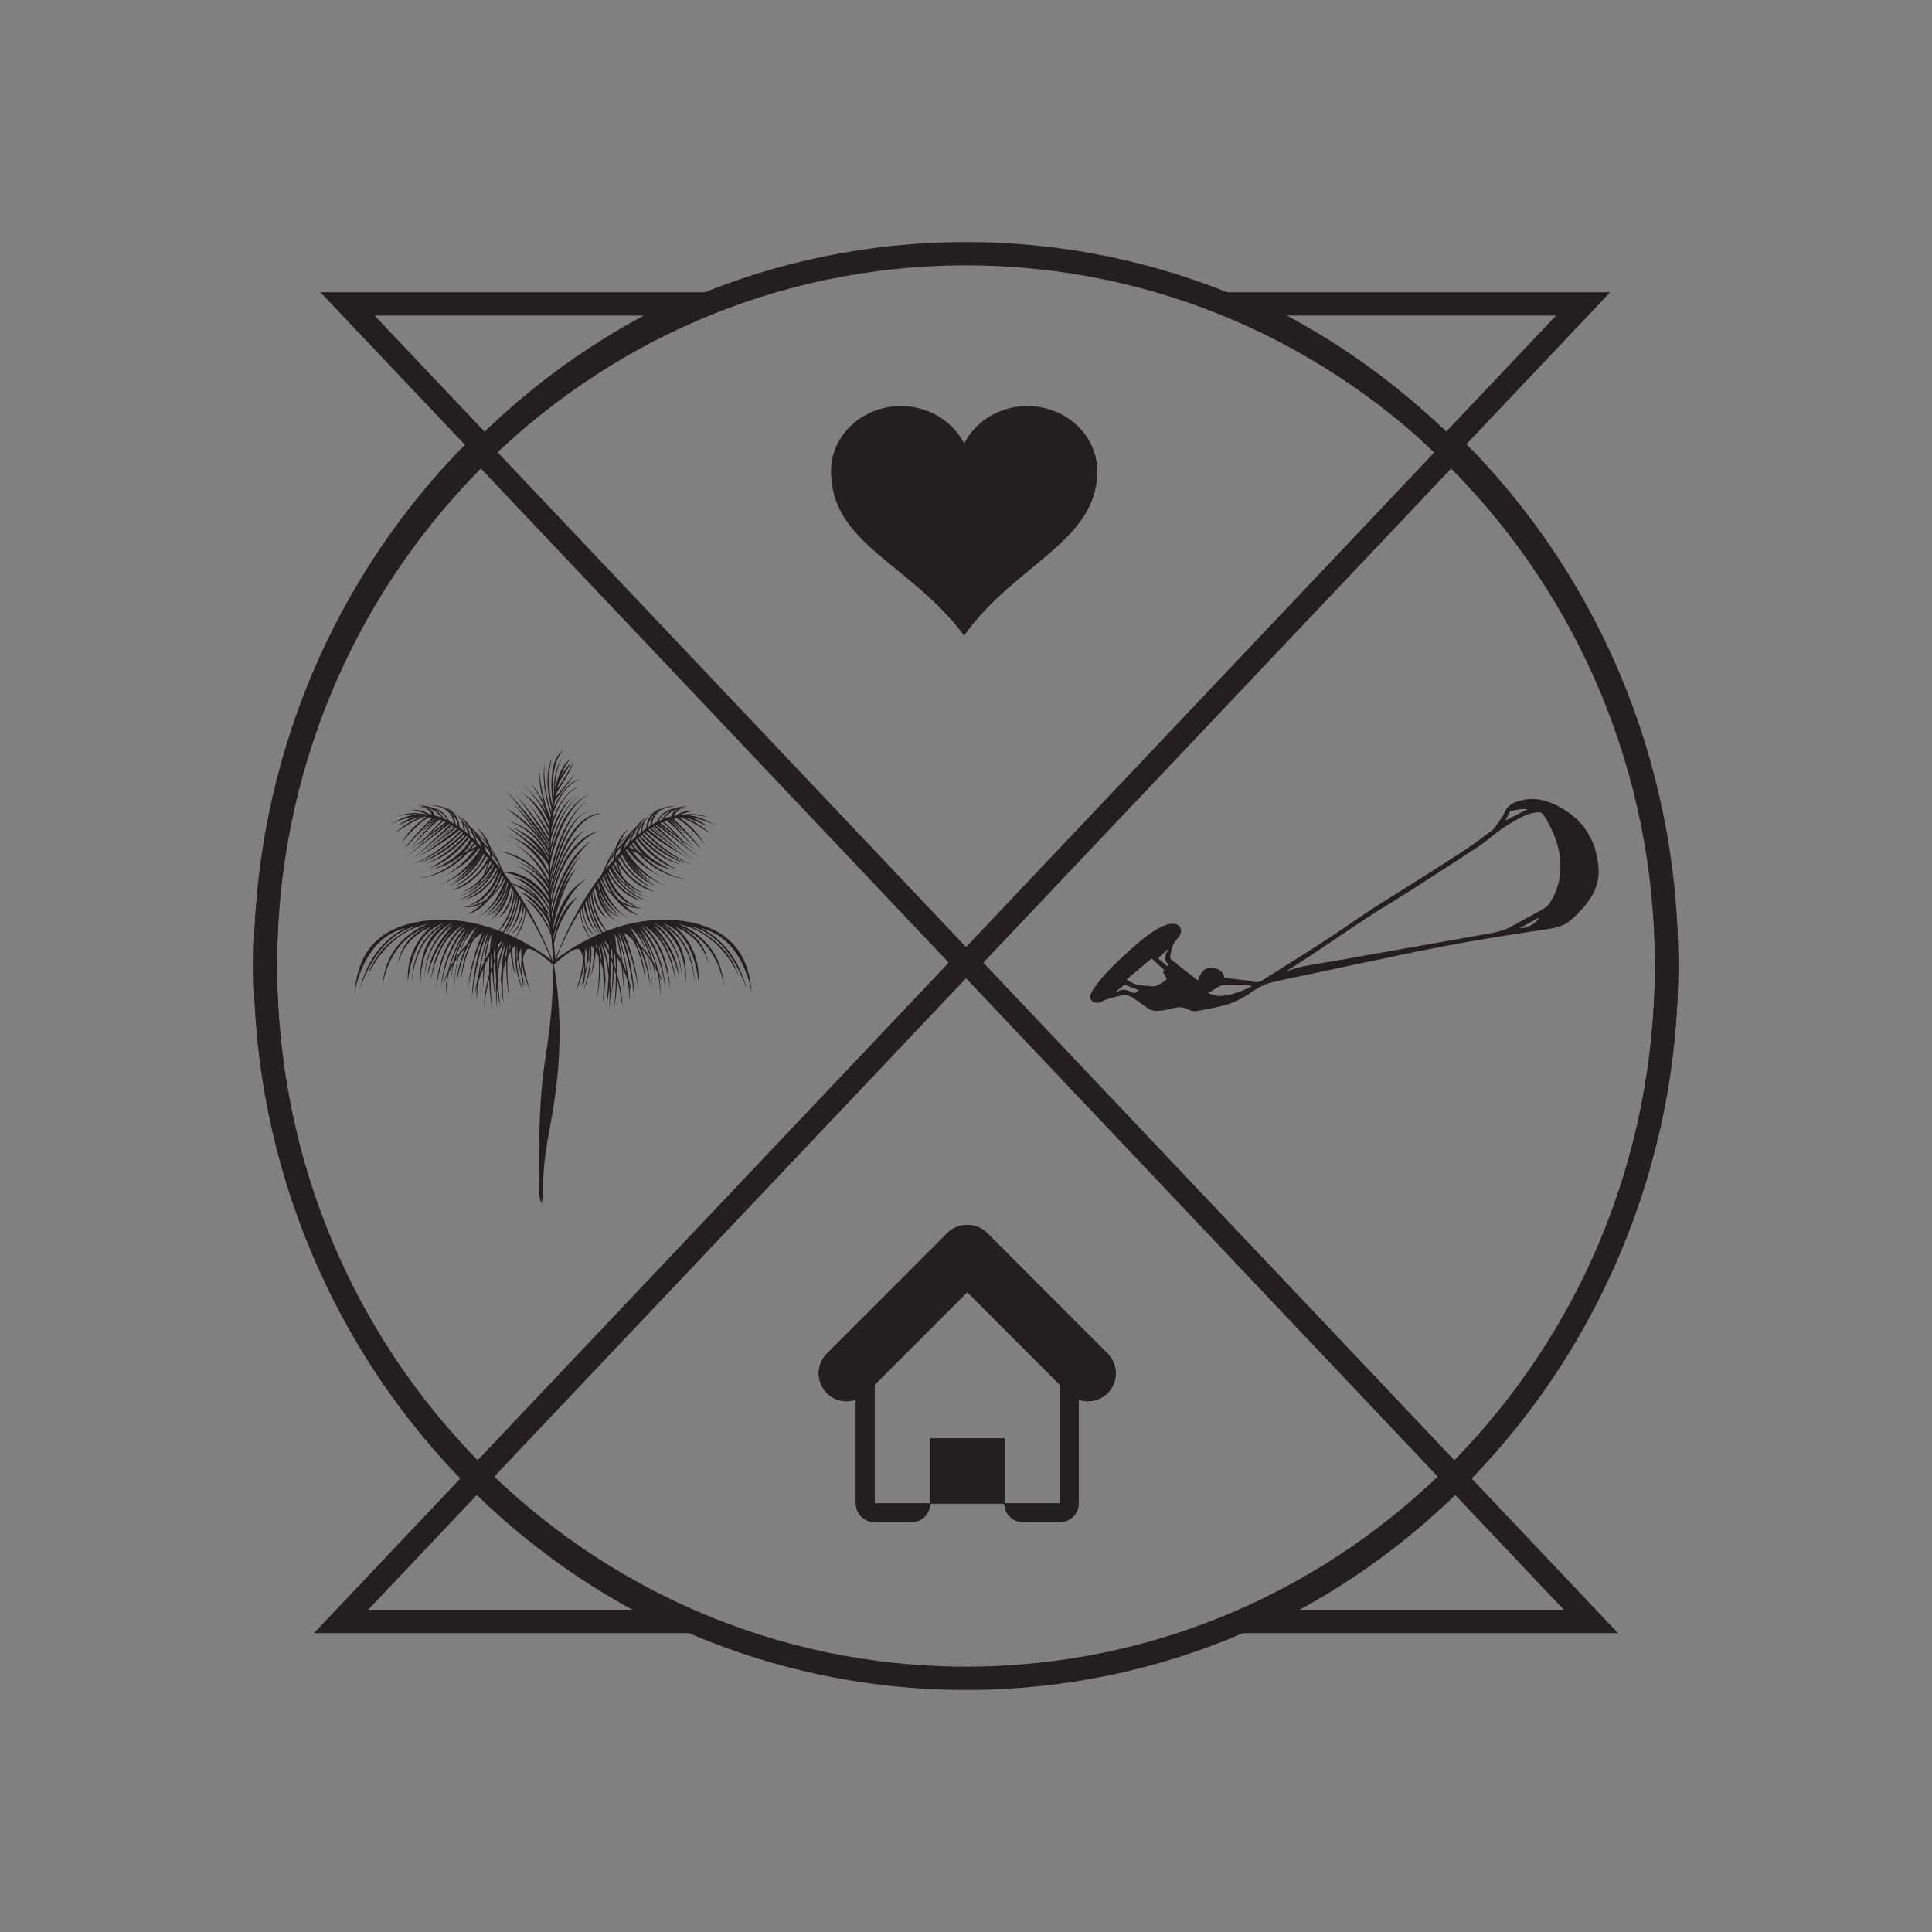 <?xml version="1.0" encoding="utf-8"?>
<!-- Generator: Adobe Illustrator 16.0.0, SVG Export Plug-In . SVG Version: 6.00 Build 0)  -->
<!DOCTYPE svg PUBLIC "-//W3C//DTD SVG 1.1//EN" "http://www.w3.org/Graphics/SVG/1.1/DTD/svg11.dtd">
<svg version="1.1" id="Layer_1" xmlns="http://www.w3.org/2000/svg" xmlns:xlink="http://www.w3.org/1999/xlink" x="0px" y="0px"
	 width="1000px" height="1000px" viewBox="0 0 1000 1000" enable-background="new 0 0 1000 1000" xml:space="preserve">
<rect x="0" y="0" width="1000" height="1000" fill="#808080" stroke="none"/>
<g>
	<g>
		<g>
			<path id="SVGID_1_" fill="#231F20" d="M481.442,744.516v33.682h38.427v-33.682 M490.467,638.15l-62.448,62.516
				c-5.625,5.613-5.625,14.754,0,20.389c2.704,2.717,6.345,4.223,10.19,4.223c1.677,0,3.264-0.32,4.791-0.855v53.775
				c0,5.281,4.326,9.596,9.631,9.596h19.203c5.295,0,9.607-4.314,9.607-9.596h-28.811v-61.363l48.014-48.07l48.048,48.07v61.363
				h-28.834c0,5.281,4.312,9.596,9.596,9.596h19.238c5.283,0,9.607-4.314,9.607-9.596v-53.775c1.506,0.535,3.127,0.855,4.791,0.855
				c3.846,0,7.484-1.506,10.191-4.223c5.613-5.635,5.613-14.775,0-20.389l-62.449-62.516c-2.717-2.717-6.48-4.109-10.2-4.109
				C496.937,634.053,493.194,635.434,490.467,638.15"/>
		</g>
		<g>
			<defs>
				<path id="SVGID_2_" d="M481.442,744.516v33.682h38.427v-33.682 M490.467,638.15l-62.448,62.516
					c-5.625,5.613-5.625,14.754,0,20.389c2.704,2.717,6.345,4.223,10.19,4.223c1.677,0,3.264-0.32,4.791-0.855v53.775
					c0,5.281,4.326,9.596,9.631,9.596h19.203c5.295,0,9.607-4.314,9.607-9.596h-28.811v-61.363l48.014-48.07l48.048,48.07v61.363
					h-28.834c0,5.281,4.312,9.596,9.596,9.596h19.238c5.283,0,9.607-4.314,9.607-9.596v-53.775c1.506,0.535,3.127,0.855,4.791,0.855
					c3.846,0,7.484-1.506,10.191-4.223c5.613-5.635,5.613-14.775,0-20.389l-62.449-62.516c-2.717-2.717-6.48-4.109-10.2-4.109
					C496.937,634.053,493.194,635.434,490.467,638.15"/>
			</defs>
			<clipPath id="SVGID_3_">
				<use xlink:href="#SVGID_2_"  overflow="visible"/>
			</clipPath>
			<path clip-path="url(#SVGID_3_)" fill="#231F20" d="M356.945,503.863c-79.276,0-143.63,59.768-143.63,133.441
				c0,149.873,162.697,189.158,273.57,337.318c104.824-147.248,273.591-192.215,273.591-337.318
				c0-73.674-64.354-133.441-143.631-133.441c-57.508,0-107.004,31.538-129.96,76.928
				C463.961,535.401,414.452,503.863,356.945,503.863"/>
		</g>
		<g>
			<defs>
				<path id="SVGID_4_" d="M481.442,744.516v33.682h38.427v-33.682 M490.467,638.15l-62.448,62.516
					c-5.625,5.613-5.625,14.754,0,20.389c2.704,2.717,6.345,4.223,10.19,4.223c1.677,0,3.264-0.32,4.791-0.855v53.775
					c0,5.281,4.326,9.596,9.631,9.596h19.203c5.295,0,9.607-4.314,9.607-9.596h-28.811v-61.363l48.014-48.07l48.048,48.07v61.363
					h-28.834c0,5.281,4.312,9.596,9.596,9.596h19.238c5.283,0,9.607-4.314,9.607-9.596v-53.775c1.506,0.535,3.127,0.855,4.791,0.855
					c3.846,0,7.484-1.506,10.191-4.223c5.613-5.635,5.613-14.775,0-20.389l-62.449-62.516c-2.717-2.717-6.48-4.109-10.2-4.109
					C496.937,634.053,493.194,635.434,490.467,638.15"/>
			</defs>
			<clipPath id="SVGID_5_">
				<use xlink:href="#SVGID_4_"  overflow="visible"/>
			</clipPath>
			<path clip-path="url(#SVGID_5_)" fill="#231F20" stroke="#FFFFFF" stroke-width="0.546" stroke-miterlimit="10" d="
				M356.945,503.863c-79.276,0-143.63,59.768-143.63,133.441c0,149.873,162.697,189.158,273.57,337.318
				c104.824-147.248,273.591-192.215,273.591-337.318c0-73.674-64.354-133.441-143.631-133.441
				c-57.508,0-107.004,31.538-129.96,76.928C463.961,535.401,414.452,503.863,356.945,503.863z"/>
		</g>
	</g>
	<path fill="#231F20" d="M286.168,498.135c0.068-0.25,0.309-0.159,0.32,0c2.967,16.945,5.487,43.565-0.594,78.297
		c-2.305,13.168-5.192,25.605-4.793,42.264c0.035,1.232-0.64,2.67-0.982,4.039c-0.387-1.654-1.082-3.275-1.094-4.939
		c-0.182-23.939-0.193-48.002,3.219-69.91C284.696,532.149,286.545,516.289,286.168,498.135"/>
	<path fill="#231F20" d="M286.635,498.855c0,0-9.526-26.359-25.99-47.159c-16.797-21.257-35.942-40.655-59.631-24.167
		c0,0,20.733-14.947,42.961,7.542c31.524,31.949,42.01,63.189,42.217,64.604L286.635,498.855z"/>
	<polygon fill="#231F20" points="232.13,425.636 209.219,444.359 232.895,426.24 	"/>
	<polygon fill="#231F20" points="234.173,427.05 213.27,445.043 233.145,426.617 	"/>
	<polygon fill="#231F20" points="230.921,425.328 211.809,440.081 232.13,425.636 	"/>
	<path fill="#231F20" d="M224.235,422.794c0,0-9.961,9.368-15.256,17.035c0,0,11.479-13.029,16.18-16.511L224.235,422.794z"/>
	<path fill="#231F20" d="M221.883,422.075c0,0-8.534,4.61-14.035,14.193c0,0,8.936-11.444,15.6-13.84L221.883,422.075z"/>
	<path fill="#231F20" d="M226.654,423.239c0,0-9.62,9.597-12.78,14.206c0,0,11.172-12.062,14.057-13.603L226.654,423.239z"/>
	<path fill="#231F20" d="M229.369,424.198c0,0-8.056,6.983-12.322,13.577c0,0,9.481-10.816,13.133-13.235L229.369,424.198z"/>
	<path fill="#231F20" d="M219.5,422.087c0,0-8.341,2.715-14.767,8.933c0,0,9.643-6.754,16.25-8.876L219.5,422.087z"/>
	<path fill="#231F20" d="M216.383,422.075c0,0-5.213,1.243-10.508,5.317c0,0,9.265-4.599,12.928-4.885L216.383,422.075z"/>
	<path fill="#231F20" d="M224.816,422.485c0,0,0.274-3.981-6.617-5.214c0,0,5.522,2.088,5.249,5.157L224.816,422.485z"/>
	<path fill="#231F20" d="M222.34,422.326c0,0-6.789-3.469-16.785,0.216c0,0,9.95-2.646,16.215,0.115L222.34,422.326z"/>
	<path fill="#231F20" d="M223.436,422.429c0,0-3.252-3.628-10.658-3.342c0,0,7.008,1.242,9.551,3.228L223.436,422.429z"/>
	<path fill="#231F20" d="M230.19,424.54c0,0-3.594-8.192-14.045-7.622c0,0,8.569,0.159,13.235,7.28L230.19,424.54z"/>
	<path fill="#231F20" d="M232.895,426.24c0,0-2.772-10.84-16.592-8.09c0,0,11.844-2.043,15.827,7.485L232.895,426.24z"/>
	<path fill="#231F20" d="M222.741,416.895c0,0,12.631-1.552,13.109,10.988l-0.868-0.673
		C234.982,427.21,235.29,417.282,222.741,416.895"/>
	<path fill="#231F20" d="M237.995,429.31c0,0,0.127-8.81-7.451-11.273c0,0,6.619,4.325,6.562,10.6L237.995,429.31z"/>
	<path fill="#231F20" d="M235.85,427.883l-15.849,12.402c0,0,13.601-9.378,16.44-12.117L235.85,427.883z"/>
	<path fill="#231F20" d="M237.093,428.647c0,0-11.501,9.572-21.177,14.993c0,0,13.783-6.789,22.067-14.331L237.093,428.647z"/>
	<path fill="#231F20" d="M238.668,429.629c0,0-11.57,12.254-24.453,17.48c0,0,12.746-3.766,24.988-16.909L238.668,429.629z"/>
	<path fill="#231F20" d="M239.98,430.689c0,0-7.931,9.254-22.157,15.803c0,0,12.345-3.56,22.809-15.187L239.98,430.689z"/>
	<path fill="#231F20" d="M241.315,431.773c0,0-10.646,11.891-20.926,15.027c0,0,10.359-1.483,21.304-14.354L241.315,431.773z"/>
	<path fill="#231F20" d="M242.411,432.629c0,0-7.553,10.566-20.219,16.716c0,0,10.805-2.589,20.493-15.448L242.411,432.629z"/>
	<path fill="#231F20" d="M239.98,430.689c0,0,0.297-6.8-5.295-10.565c0,0,6.392,3.526,5.946,11.182L239.98,430.689z"/>
	<path fill="#231F20" d="M242.411,432.629c0,0-0.844-8.283-7.895-10.771c0,0,8.032,2.59,8.967,11.786L242.411,432.629z"/>
	<path fill="#231F20" d="M247.237,437.25c0,0-2.201-10.417-9.014-14.456c0,0,6.834,6.756,7.906,13.601L247.237,437.25z"/>
	<path fill="#231F20" d="M250.009,440.639c0,0-2.933-12.687-12.241-15.117c0,0,10.508,1.221,14.318,16.954L250.009,440.639z"/>
	<path fill="#231F20" d="M254.71,445.228c0,0,0.502-10.202-7.53-16.513c0,0,6.961,7.554,6.538,15.826L254.71,445.228z"/>
	<path fill="#231F20" d="M243.505,434.249c0,0-5.271,10.361-18.849,15.403c0,0,13.03-1.882,19.944-14.535L243.505,434.249z"/>
	<path fill="#231F20" d="M245.594,435.813c0,0-11.878,16.979-29.416,18.804c0,0,17.242-0.126,29.929-18.234L245.594,435.813z"/>
	<path fill="#231F20" d="M247.237,437.25c0,0-7.371,12.402-20.88,17.755c0,0,15.791-6.127,21.645-16.351L247.237,437.25z"/>
	<path fill="#231F20" d="M248.79,439.145c0,0-8.523,14.811-23.631,19.923c0,0,16.818-5.009,24.211-19.032L248.79,439.145z"/>
	<path fill="#231F20" d="M250.009,440.639c0,0-5.146,11.297-17.389,17.869c0,0,11.832-4.279,17.856-16.875L250.009,440.639z"/>
	<path fill="#231F20" d="M252.086,442.476c0,0-5.1,11.469-16.921,16.489c0,0,12.858-7.314,16.077-17.424L252.086,442.476z"/>
	<path fill="#231F20" d="M249.37,440.035c0,0-9.24,14.627-18.279,18.689c0,0,13.18-6.344,18.919-18.086L249.37,440.035z"/>
	<polygon fill="#231F20" points="246.86,437.913 228.901,447.429 247.991,438.643 	"/>
	<path fill="#231F20" d="M253.718,444.53c0,0-7.223,13.784-20.161,16.454c0,0,13.794-4.701,19.225-17.584L253.718,444.53z"/>
	<path fill="#231F20" d="M254.608,445.945c0,0-4.268,11.058-15.027,15.608c0,0,9.139-1.654,15.814-14.364L254.608,445.945z"/>
	<path fill="#231F20" d="M256.479,448.193c0,0-5.043,11.182-19.078,15.951c0,0,13.18-4.838,18.383-16.407L256.479,448.193z"/>
	<path fill="#231F20" d="M258.133,450.099c0,0-5.75,13.247-17.605,15.416c0,0,11.331-3.493,16.967-16.021L258.133,450.099z"/>
	<path fill="#231F20" d="M258.989,451.65c0,0-4.096,14.411-16.281,17.092c0,0,11.456-4.197,15.415-18.644L258.989,451.65z"/>
	<path fill="#231F20" d="M260.063,452.678c0,0-5.249,17.548-18.37,20.606c0,0,13.018-5.318,17.753-21.953L260.063,452.678z"/>
	<path fill="#231F20" d="M261.375,454.48c0,0-6.515,16.213-21.806,15.14c0,0,16.305-0.478,21.269-16.304L261.375,454.48z"/>
	<path fill="#231F20" d="M262.469,456.111c0,0,0.172,9.903-10.656,17.127c0,0,9.082-7.188,10.279-18.564L262.469,456.111z"/>
	<path fill="#231F20" d="M264.1,457.55c-0.057-0.457,0.127,12.437-10.553,18.792c0,0,8.455-5.705,10.154-20.104L264.1,457.55z"/>
	<path fill="#231F20" d="M265.471,459.694c0,0,0.25,10.223-7.508,15.507c0,0,7.051-6.938,6.972-16.693L265.471,459.694z"/>
	<path fill="#231F20" d="M256.856,448.741c0,0-4.986,13.121-19.9,17.251c0,0,15.223-5.089,18.828-18.255L256.856,448.741z"/>
	<path fill="#231F20" d="M266.657,462.364c0,0-1.209,13.463-9.186,20.174c0,0,8.456-10.03,8.319-21.714L266.657,462.364z"/>
	<path fill="#231F20" d="M267.868,463.255c0,0-1.906,15.541-9.174,21.519c0,0,7.576-9.973,8.465-22.432L267.868,463.255z"/>
	<path fill="#231F20" d="M268.7,464.954c0,0-1.062,11.273-7.258,18.269c0,0,6.79-10.452,6.426-19.968L268.7,464.954z"/>
	<path fill="#231F20" d="M269.533,465.913c0,0-1.244,12.403-7.589,18.177c0,0,6.39-4.576,8.479-16.763L269.533,465.913z"/>
	<path fill="#231F20" d="M260.245,451.662c0,0-3.617-13.887-14.046-20.789c0,0,10.349,8.055,13.247,20.458L260.245,451.662z"/>
	<path fill="#231F20" d="M261.739,453.979c0,0-5.316-15.655-19.773-24.59c0,0,15.016,12.22,18.885,23.939L261.739,453.979z"/>
	<polygon fill="#231F20" points="234.982,427.21 224.395,436.441 235.565,427.369 	"/>
	<polygon fill="#231F20" points="225.159,423.307 217.365,431.58 226.654,423.239 	"/>
	<path fill="#231F20" d="M261.535,455.074c0,0-4.679,14.57-14.48,19.716c0,0,10.11-4.107,15.415-18.679L261.535,455.074z"/>
	<path fill="#231F20" d="M264.524,458.646c0,0-2.533,11.215-10.806,15.574c0,0,7.69-3.96,10.382-16.67L264.524,458.646z"/>
	<path fill="#231F20" d="M270.685,468.024c0,0,0.022,10.577-5.716,15.027c0,0,4.244-0.309,6.492-13.989L270.685,468.024z"/>
	<path fill="#231F20" d="M272.27,470.5c0,0-0.443,9.733-5.784,14.833c0,0,5.671-7.53,5.271-15.894L272.27,470.5z"/>
	<path fill="#231F20" d="M263.006,457.219c0,0-2.762,14.627-11.946,16.682c0,0,8.454,0.16,12.698-15.975L263.006,457.219z"/>
	<path fill="#231F20" d="M253.741,444.896c0,0-2.408,11.547-10.932,18.359c0,0,8.41-7.258,10.236-19.375L253.741,444.896z"/>
	<path fill="#231F20" d="M286.465,497.393c0,0-9.824-93.083,9.049-104.789c0,0-17.402,12.23-7.92,104.962
		C287.606,497.577,286.842,500.691,286.465,497.393"/>
	<path fill="#231F20" d="M284.389,438.403c0,0-9.288-13.487-22.479-29.381c0,0,17.023,17.982,22.58,28.697L284.389,438.403z"/>
	<path fill="#231F20" d="M284.274,439.236c0,0-8.329-13.259-18.495-23.3c0,0,15.095,17.892,18.53,24.943L284.274,439.236z"/>
	<path fill="#231F20" d="M284.479,436.749c0,0-9.675-15.963-17.742-25.502c0,0,10.271,10.874,17.937,24.258L284.479,436.749z"/>
	<path fill="#231F20" d="M284.309,440.868c0,0-7.816-14.891-22.479-22.501c0,0,15.643,10.463,22.376,23.447L284.309,440.868z"/>
	<path fill="#231F20" d="M284.354,443.47c0,0-5.75-14.937-21.85-18.668c0,0,14.491,3.616,21.748,20.037L284.354,443.47z"/>
	<path fill="#231F20" d="M284.673,434.137c0,0-7.587-14.503-13.327-21.212c0,0,10.898,13.304,13.396,19.842L284.673,434.137z"/>
	<path fill="#231F20" d="M284.731,431.397c0,0-5.408-15.097-15.131-21.439c0,0,11.309,5.603,15.336,20.63L284.731,431.397z"/>
	<path fill="#231F20" d="M284.891,427.688c0,0-4.233-13.213-14.799-21.736c0,0,10.781,7.69,15.118,20.504L284.891,427.688z"/>
	<path fill="#231F20" d="M284.696,429.743c0,0-1.254-13.544-10.257-24.452c0,0,8.513,8.17,10.554,21.965L284.696,429.743z"/>
	<path fill="#231F20" d="M284.743,425.225c0,0-6.355-15.77-5.467-25.113c0,0,0.64,11.787,5.9,23.87L284.743,425.225z"/>
	<path fill="#231F20" d="M285.37,422.326c0,0-5.75-15.096-3.434-27.636c0,0-1.564,10.189,3.502,26.118L285.37,422.326z"/>
	<path fill="#231F20" d="M285.667,419.154c0,0-5.101-16.339,0-26.746c0,0-3.605,9.824,0.444,25.628L285.667,419.154z"/>
	<path fill="#231F20" d="M286.204,416.53c0,0-3.835-22.547,5.361-28.115c0,0-7.484,5.809-4.838,26.574L286.204,416.53z"/>
	<path fill="#231F20" d="M286.784,412c0,0-1.23-13.008,4.371-19.592c0,0-4.609,5.876-3.788,19.159L286.784,412z"/>
	<path fill="#231F20" d="M265.071,428.146c0,0,16.031,6.081,19.467,19.021l-0.092,1.667
		C284.446,448.82,280.462,436.565,265.071,428.146"/>
	<path fill="#231F20" d="M261.397,427.027c0,0,20.15,12.551,23.129,20.139l-0.092,1.667
		C284.446,448.82,282.506,442.567,261.397,427.027"/>
	<path fill="#231F20" d="M284.627,459.375c0,0-7.199-20.002-26.095-26.267c0,0,19.124,6.002,26.05,24.212L284.627,459.375z"/>
	<path fill="#231F20" d="M284.286,453.773c0,0-8.443-18.325-23.606-21.795c0,0,17.001,3.014,23.47,20.015L284.286,453.773z"/>
	<path fill="#231F20" d="M284.627,459.375c0,0-7.713-15.997-25.512-18.724c0,0,20.012,5.283,25.308,20.504L284.627,459.375z"/>
	<path fill="#231F20" d="M284.846,465.684c0,0-7.235-14.775-19.227-18.198c0,0,12.322,2.579,19.18,15.725L284.846,465.684z"/>
	<path fill="#231F20" d="M283.944,460.356c0,0-5.557-10.839-18.098-14.913c0,0,13.443,3.514,18.428,14.24L283.944,460.356z"/>
	<path fill="#231F20" d="M285.166,470.065c0,0-7.155-16.818-26.553-18.826c0,0,15.986-2.59,26.38,16.112L285.166,470.065z"/>
	<path fill="#231F20" d="M285.073,472.12c0,0-5.419-14.948-19.305-18.188c0,0,14.41,6.241,19.566,20.229L285.073,472.12z"/>
	<path fill="#231F20" d="M284.799,463.221c0,0,7.336-40.233,26.529-42.081c0,0-17.436-3.148-26.563,39.343L284.799,463.221z"/>
	<path fill="#231F20" d="M284.627,459.375c0,0,7.088-34.481,19.032-39.022c0,0-11.775,1.678-19.077,36.968L284.627,459.375z"/>
	<path fill="#231F20" d="M284.799,463.221c0,0,5.145-26.598,17.766-33.352c0,0-11.674,7.851-17.629,34.583L284.799,463.221z"/>
	<path fill="#231F20" d="M284.891,468.285c0,0,3.674-32.872,25.787-38.474c0,0-20.048,5.693-25.525,40.254L284.891,468.285z"/>
	<path fill="#231F20" d="M284.571,456.375c0,0,5.979-33.091,19.227-41.488c0,0-12.848,5.512-19.5,38.887L284.571,456.375z"/>
	<path fill="#231F20" d="M284.446,448.82c0,0,5.329-30.316,20.537-37.688c0,0-14.58,4.336-20.594,34.264L284.446,448.82z"/>
	<path fill="#231F20" d="M284.571,443.069c0,0,4.393-24.543,15.062-30.557c0,0-9.449,3.526-15.107,27.248L284.571,443.069z"/>
	<path fill="#231F20" d="M284.479,436.749c0,0,5.227-21.406,13.99-25.308c0,0-8.091,2.247-13.727,21.325L284.479,436.749z"/>
	<path fill="#231F20" d="M285.267,429.73c0,0,3.685-18.198,14.161-22.443c0,0-8.229,1.29-14.218,19.157L285.267,429.73z"/>
	<path fill="#231F20" d="M285.712,422.851c0,0,4.632-16.841,14.582-19.283c0,0-7.12-0.512-13.967,15.038L285.712,422.851z"/>
	<path fill="#231F20" d="M286.717,415c0,0,8.065-10.029,10.771-14.513c0,0-4.942,6.149-10.556,12.745L286.717,415z"/>
	<path fill="#231F20" d="M287.594,410.882c0,0,7.27-10.189,9.322-16.556c0,0-4.77,8.888-9.127,14.776L287.594,410.882z"/>
	<path fill="#231F20" d="M288.975,405.336c0,0,6.048-8.899,6.572-10.851c0,0-4.482,5.33-6.139,9.07L288.975,405.336z"/>
	<path fill="#231F20" d="M285.278,471.447c0,0,4.383-26.039,21.029-36.455c0,0-15.254,11.478-20.869,38.656
		C285.438,473.638,285.073,472.541,285.278,471.447"/>
	<path fill="#231F20" d="M285.267,477.346c0,0,3.263-23.665,17.229-36.513c0,0-10.817,8.935-16.602,39.365L285.267,477.346z"/>
	<path fill="#231F20" d="M285.438,481.305c0,0,3.64-23.401,13.088-32.152c0,0-8.307,9.812-12.928,33.659L285.438,481.305z"/>
	<path fill="#231F20" d="M285.85,484.729c0,0,1.711-21.451,18.027-30.055c0,0-12.016,6.709-17.767,31.4L285.85,484.729z"/>
	<path fill="#231F20" d="M285.267,474.859c0,0-7.452-15.61-22.192-17.96c0,0,15.026,4.679,22.467,19.511L285.267,474.859z"/>
	<path fill="#231F20" d="M285.483,478.327c0,0-6.115-13.396-16.109-16.737c0,0,13.816,9.241,16.44,20.901L285.483,478.327z"/>
	<path fill="#231F20" d="M285.917,484.328c0,0-4.609-14.342-14.217-19.306c0,0,10.463,8.376,14.149,20.962L285.917,484.328z"/>
	<path fill="#231F20" d="M286.214,488.277c0,0,1.974-17.458,12.768-24.019c0,0-10.087,9.915-12.562,25.97L286.214,488.277z"/>
	<path fill="#231F20" d="M285.702,486.36c0,0-1.986-22.409-17.379-29.107c0,0,14.525,3.435,17.595,26.598L285.702,486.36z"/>
	<path fill="#231F20" d="M286.899,498.158c0,0-30.088-26.152-66.67-21.589c-31.297,3.903-35.588,24.293-36.752,37.928
		c0,0,3.776-29.21,26.826-34.185c0,0-17.869,6.401-24.155,31.914c0,0,8.169-28.126,29.517-32.884c0,0-19.453,6.595-25.432,26.015
		c0,0,8.66-22.42,31.502-27.189c0,0-22.512,7.085-23.744,32.587c0,0,1.996-23.801,24.088-31.457c0,0-14.424,4.757-16.182,20.241
		c0,0,1.781-13.544,17.197-19.763c0,0-13.146,9.493-11.959,28.469c0,0,1.598-25.56,18.735-30.352c0,0-16.271,6.299-16.796,31.571
		c0,0,0.423-23.606,18.188-31.319c0,0-15.655,6.274-13.44,31.754c0,0-2.135-23.116,16.59-32.44c0,0-14.697,8.798-14.627,29.404
		c0,0-0.435-17.868,14.74-28.067c0,0-12.414,12.22-13.064,25.922c0,0,2.738-15.151,14.754-25.237c0,0-11.559,9.299-13.167,28.021
		c0,0,2.829-21.542,17.183-28.832c0,0-13.041,8.021-14.502,33.693c0,0,2.134-23.836,15.174-32.872c0,0-11.693,11.694-12.527,32.085
		c0,0,1.347-18.689,13.236-31.126c0,0-12.049,16.304-10.726,35.839c0,0-0.741-20.059,12.071-36.021c0,0-10.555,12.129-9.709,33.215
		c0,0-1.575-16.545,10.463-33.01c0,0-9.117,12.973-8.626,32.793c0,0-0.4-24.396,11.548-33.295c0,0-10.145,13.989-10.339,30.476
		c0,0,0.97-15.825,11.194-29.415c0,0-8.066,10.941-8.879,26.141c0,0,2.227-17.161,9.482-24.589c0,0-15.004,12.232-18.37,26.152
		c0,0,6.219-16.647,20.104-26.084c0,0-6.721,14.926-7.473,29.096c0,0,1.812-15.928,8.865-28.81c0,0-6.436,14.136-7.028,34.652
		c0,0,2.202-23.243,8.466-35.121c0,0-6.719,22.022-5.945,35.384c0,0,1.369-22.524,6.572-33.831c0,0-3.879,10.839-3.252,28.09
		c0,0,0.639-21.403,4.439-28.832c0,0-3.218,21.576,0.422,39.193c0,0-2.521-17.777,0.354-37.083c0,0-1.951,12.973,0.992,29.792
		c0,0-1.836-18.278,0.309-29.072c0,0-1.414,17.799,2.316,34.984c0,0-2.818-26.634-0.627-35.35c0,0-11.102,12.949-12.438,28.834
		c0,0,3.436-17.47,14.264-28.002c0,0-9.357,17.595-9.574,34.973c0,0,1.724-19.923,10.498-34.059c0,0-6.413,15.768-3.594,35.257
		c0,0-1.963-21.087,4.699-35.234c0,0-4.814,14.08-1.413,32.017c0,0-1.963-17.069,2.35-31.4c0,0-2.692,11.444,0.685,29.096
		c0,0-2.818-19.501,0.445-28.811c0,0-0.514,6.892,2.566,16.567c0,0-1.871-8.638-1.529-16.247c0,0-6.526,9.115-5.99,20.73
		c0,0,1.154-13.783,7.406-20.035c0,0-1.073,13.314,4.427,23.903c0,0-4.917-11.102-3.423-23.721c0,0-0.24,11.581,4.553,21.074
		c0,0-4.348-10.132-3.526-20.458c0,0-2.715,12.63-1.699,21.541c0,0-1.358-11.091,2.852-21.245c0,0-0.878,11.387,4.931,22.649
		c0,0-5.09-12.859-3.973-22.911c0,0-2.543,13.349,0.309,20.687c0,0-2.602-14.742,1.643-19.467
		c2.316-2.555,15.154,9.311,13.465,7.782L286.899,498.158z"/>
	<path fill="#231F20" d="M286.192,499.687c0,0,9.082-26.699,25.547-47.5c16.807-21.269,35.953-40.654,59.641-24.167
		c0,0-20.743-14.946-42.971,7.542c-31.525,31.961-41.089,61.946-41.293,63.361L286.192,499.687z"/>
	<polygon fill="#231F20" points="340.263,426.103 363.188,444.839 339.489,426.719 	"/>
	<polygon fill="#231F20" points="338.209,427.529 359.114,445.522 339.249,427.084 	"/>
	<polygon fill="#231F20" points="341.452,425.806 360.586,440.561 340.263,426.103 	"/>
	<path fill="#231F20" d="M348.125,423.262c0,0,9.962,9.379,15.278,17.047c0,0-11.456-13.029-16.169-16.511L348.125,423.262z"/>
	<path fill="#231F20" d="M350.499,422.531c0,0,8.523,4.645,14.035,14.195c0,0-8.957-11.398-15.586-13.818L350.499,422.531z"/>
	<path fill="#231F20" d="M345.719,423.719c0,0,9.618,9.606,12.789,14.205c0,0-11.191-12.061-14.068-13.611L345.719,423.719z"/>
	<path fill="#231F20" d="M343.014,424.678c0,0,8.043,6.993,12.299,13.578c0,0-9.457-10.842-13.121-13.225L343.014,424.678z"/>
	<path fill="#231F20" d="M352.895,422.555c0,0,8.33,2.727,14.754,8.934c0,0-9.653-6.766-16.236-8.865L352.895,422.555z"/>
	<path fill="#231F20" d="M355.999,422.531c0,0,5.191,1.255,10.52,5.352c0,0-9.266-4.609-12.938-4.906L355.999,422.531z"/>
	<path fill="#231F20" d="M347.578,422.954c0,0-0.308-3.971,6.585-5.191c0,0-5.512,2.076-5.215,5.146L347.578,422.954z"/>
	<path fill="#231F20" d="M350.053,422.805c0,0,6.756-3.457,16.74,0.241c0,0-9.928-2.683-16.191,0.067L350.053,422.805z"/>
	<path fill="#231F20" d="M348.959,422.908c0,0,3.229-3.628,10.656-3.344c0,0-7.051,1.256-9.551,3.229L348.959,422.908z"/>
	<path fill="#231F20" d="M342.18,425.031c0,0,3.605-8.216,14.047-7.635c0,0-8.58,0.16-13.236,7.281L342.18,425.031z"/>
	<path fill="#231F20" d="M339.489,426.719c0,0,2.76-10.839,16.578-8.102c0,0-11.82-2.03-15.804,7.485L339.489,426.719z"/>
	<path fill="#231F20" d="M349.61,417.363c0,0-12.609-1.529-13.076,11.01l0.878-0.673C337.412,427.7,337.081,417.763,349.61,417.363"
		/>
	<path fill="#231F20" d="M334.399,429.789c0,0-0.147-8.82,7.428-11.263c0,0-6.628,4.312-6.549,10.589L334.399,429.789z"/>
	<path fill="#231F20" d="M336.534,428.373l15.824,12.403c0,0-13.564-9.391-16.418-12.129L336.534,428.373z"/>
	<path fill="#231F20" d="M335.29,429.127c0,0,11.478,9.585,21.154,14.992c0,0-13.762-6.8-22.033-14.33L335.29,429.127z"/>
	<path fill="#231F20" d="M333.703,430.097c0,0,11.57,12.266,24.452,17.492c0,0-12.768-3.766-24.977-16.899L333.703,430.097z"/>
	<path fill="#231F20" d="M332.391,431.17c0,0,7.953,9.265,22.17,15.802c0,0-12.357-3.549-22.82-15.198L332.391,431.17z"/>
	<path fill="#231F20" d="M331.067,432.253c0,0,10.646,11.89,20.927,15.038c0,0-10.36-1.494-21.313-14.354L331.067,432.253z"/>
	<path fill="#231F20" d="M329.984,433.108c0,0,7.542,10.566,20.195,16.729c0,0-10.816-2.603-20.492-15.462L329.984,433.108z"/>
	<path fill="#231F20" d="M332.391,431.17c0,0-0.286-6.812,5.317-10.577c0,0-6.412,3.536-5.968,11.181L332.391,431.17z"/>
	<path fill="#231F20" d="M329.984,433.108c0,0,0.798-8.284,7.884-10.771c0,0-8.045,2.591-8.969,11.777L329.984,433.108z"/>
	<path fill="#231F20" d="M325.134,437.73c0,0,2.214-10.418,9.003-14.469c0,0-6.812,6.766-7.885,13.623L325.134,437.73z"/>
	<path fill="#231F20" d="M322.338,441.107c0,0,2.955-12.689,12.289-15.13c0,0-10.52,1.232-14.332,16.979L322.338,441.107z"/>
	<path fill="#231F20" d="M317.649,445.705c0,0-0.49-10.188,7.542-16.511c0,0-6.948,7.555-6.55,15.826L317.649,445.705z"/>
	<path fill="#231F20" d="M328.866,434.74c0,0,5.26,10.359,18.86,15.394c0,0-13.042-1.884-19.956-14.55L328.866,434.74z"/>
	<path fill="#231F20" d="M326.766,436.293c0,0,11.912,16.977,29.438,18.792c0,0-17.252-0.114-29.939-18.211L326.766,436.293z"/>
	<path fill="#231F20" d="M325.134,437.73c0,0,7.37,12.391,20.903,17.754c0,0-15.791-6.127-21.668-16.352L325.134,437.73z"/>
	<path fill="#231F20" d="M323.604,439.624c0,0,8.512,14.811,23.609,19.922c0,0-16.809-5.009-24.213-19.033L323.604,439.624z"/>
	<path fill="#231F20" d="M322.338,441.107c0,0,5.191,11.296,17.412,17.857c0,0-11.832-4.256-17.857-16.843L322.338,441.107z"/>
	<path fill="#231F20" d="M320.295,442.956c0,0,5.078,11.468,16.922,16.476c0,0-12.859-7.312-16.1-17.411L320.295,442.956z"/>
	<path fill="#231F20" d="M323,440.513c0,0,9.242,14.629,18.291,18.691c0,0-13.191-6.345-18.953-18.097L323,440.513z"/>
	<polygon fill="#231F20" points="325.499,438.393 343.47,447.908 324.381,439.122 	"/>
	<path fill="#231F20" d="M318.641,445.01c0,0,7.246,13.794,20.186,16.43c0,0-13.796-4.678-19.238-17.56L318.641,445.01z"/>
	<path fill="#231F20" d="M317.764,446.437c0,0,4.277,11.056,15.037,15.597c0,0-9.139-1.654-15.814-14.365L317.764,446.437z"/>
	<path fill="#231F20" d="M315.916,448.672c0,0,5.009,11.171,19.065,15.951c0,0-13.178-4.838-18.404-16.418L315.916,448.672z"/>
	<path fill="#231F20" d="M314.249,450.577c0,0,5.75,13.236,17.606,15.403c0,0-11.33-3.49-16.956-16.008L314.249,450.577z"/>
	<path fill="#231F20" d="M313.381,452.119c0,0,4.097,14.399,16.283,17.125c0,0-11.444-4.222-15.404-18.667L313.381,452.119z"/>
	<path fill="#231F20" d="M312.31,453.156c0,0,5.248,17.56,18.358,20.606c0,0-12.986-5.315-17.697-21.952L312.31,453.156z"/>
	<path fill="#231F20" d="M310.999,454.948c0,0,6.525,16.236,21.826,15.142c0,0-16.316-0.47-21.268-16.305L310.999,454.948z"/>
	<path fill="#231F20" d="M309.891,456.58c0,0-0.172,9.916,10.668,17.138c0,0-9.072-7.199-10.27-18.576L309.891,456.58z"/>
	<path fill="#231F20" d="M308.27,458.029c0.045-0.468-0.125,12.414,10.578,18.779c0,0-8.479-5.692-10.168-20.08L308.27,458.029z"/>
	<path fill="#231F20" d="M306.877,460.186c0,0-0.238,10.224,7.542,15.473c0,0-7.062-6.95-6.971-16.693L306.877,460.186z"/>
	<path fill="#231F20" d="M315.504,449.22c0,0,4.986,13.122,19.91,17.265c0,0-15.209-5.124-18.838-18.268L315.504,449.22z"/>
	<path fill="#231F20" d="M305.725,462.832c0,0,1.176,13.477,9.197,20.196c0,0-8.467-10.041-8.342-21.725L305.725,462.832z"/>
	<path fill="#231F20" d="M304.516,463.732c0,0,1.906,15.542,9.174,21.521c0,0-7.553-9.948-8.479-22.454L304.516,463.732z"/>
	<path fill="#231F20" d="M303.684,465.457c0,0,1.061,11.238,7.244,18.245c0,0-6.788-10.44-6.412-19.957L303.684,465.457z"/>
	<path fill="#231F20" d="M302.829,466.393c0,0,1.242,12.403,7.598,18.176c0,0-6.4-4.553-8.478-16.761L302.829,466.393z"/>
	<path fill="#231F20" d="M312.137,452.142c0,0,3.617-13.886,14.035-20.779c0,0-10.349,8.046-13.212,20.448L312.137,452.142z"/>
	<path fill="#231F20" d="M310.667,454.457c0,0,5.306-15.654,19.738-24.576c0,0-15.004,12.196-18.848,23.915L310.667,454.457z"/>
	<polygon fill="#231F20" points="337.412,427.7 347.977,436.932 336.817,427.849 	"/>
	<polygon fill="#231F20" points="347.235,423.798 354.994,432.06 345.719,423.719 	"/>
	<path fill="#231F20" d="M310.836,455.562c0,0,4.679,14.55,14.469,19.707c0,0-10.098-4.097-15.414-18.689L310.836,455.562z"/>
	<path fill="#231F20" d="M307.859,459.112c0,0,2.534,11.228,10.782,15.587c0,0-7.679-3.97-10.371-16.67L307.859,459.112z"/>
	<path fill="#231F20" d="M301.708,468.492c0,0-0.034,10.588,5.694,15.038c0,0-4.232-0.297-6.504-14.012L301.708,468.492z"/>
	<path fill="#231F20" d="M300.112,470.979c0,0,0.434,9.731,5.762,14.845c0,0-5.646-7.542-5.248-15.907L300.112,470.979z"/>
	<path fill="#231F20" d="M309.377,457.709c0,0,2.76,14.604,11.934,16.648c0,0-8.442,0.216-12.676-15.93L309.377,457.709z"/>
	<path fill="#231F20" d="M318.63,445.374c0,0,2.419,11.548,10.931,18.358c0,0-8.42-7.244-10.213-19.385L318.63,445.374z"/>
	<path fill="#231F20" d="M285.747,498.158c0,0,30.088-26.152,66.67-21.589c31.297,3.903,35.587,24.293,36.752,37.928
		c0,0-3.754-29.21-26.814-34.185c0,0,17.869,6.401,24.168,31.914c0,0-8.17-28.126-29.53-32.884c0,0,19.454,6.595,25.421,26.015
		c0,0-8.66-22.42-31.491-27.189c0,0,22.524,7.085,23.744,32.587c0,0-1.996-23.801-24.086-31.457c0,0,14.411,4.757,16.155,20.241
		c0,0-1.768-13.544-17.195-19.763c0,0,13.146,9.493,11.98,28.469c0,0-1.607-25.56-18.734-30.352c0,0,16.259,6.299,16.772,31.571
		c0,0-0.399-23.606-18.152-31.319c0,0,15.643,6.274,13.418,31.754c0,0,2.132-23.116-16.591-32.44c0,0,14.696,8.798,14.651,29.404
		c0,0,0.433-17.868-14.766-28.067c0,0,12.425,12.22,13.064,25.922c0,0-2.739-15.151-14.741-25.237c0,0,11.547,9.299,13.145,28.021
		c0,0-2.83-21.542-17.15-28.832c0,0,13.042,8.021,14.48,33.693c0,0-2.123-23.836-15.165-32.872c0,0,11.696,11.694,12.528,32.085
		c0,0-1.346-18.689-13.246-31.126c0,0,12.061,16.304,10.748,35.839c0,0,0.719-20.059-12.095-36.021c0,0,10.565,12.129,9.731,33.215
		c0,0,1.553-16.545-10.474-33.01c0,0,9.117,12.973,8.638,32.793c0,0,0.377-24.396-11.57-33.295c0,0,10.156,13.989,10.338,30.476
		c0,0-0.971-15.825-11.182-29.415c0,0,8.079,10.941,8.877,26.141c0,0-2.236-17.161-9.482-24.589c0,0,14.982,12.232,18.371,26.152
		c0,0-6.242-16.647-20.115-26.084c0,0,6.731,14.926,7.474,29.096c0,0-1.838-15.928-8.866-28.81c0,0,6.434,14.136,7.028,34.652
		c0,0-2.202-23.243-8.456-35.121c0,0,6.711,22.022,5.924,35.384c0,0-1.359-22.524-6.562-33.831c0,0,3.869,10.839,3.24,28.09
		c0,0-0.627-21.403-4.414-28.832c0,0,3.194,21.576-0.445,39.193c0,0,2.533-17.777-0.344-37.083c0,0,1.951,12.973-0.992,29.792
		c0,0,1.827-18.278-0.309-29.072c0,0,1.416,17.799-2.305,34.984c0,0,2.797-26.634,0.617-35.35c0,0,11.09,12.949,12.426,28.834
		c0,0-3.411-17.47-14.264-28.002c0,0,9.368,17.595,9.586,34.973c0,0-1.725-19.923-10.497-34.059c0,0,6.412,15.768,3.595,35.257
		c0,0,1.962-21.087-4.715-35.234c0,0,4.838,14.08,1.416,32.017c0,0,1.973-17.069-2.34-31.4c0,0,2.705,11.444-0.672,29.096
		c0,0,2.795-19.501-0.457-28.811c0,0,0.502,6.892-2.568,16.567c0,0,1.861-8.638,1.541-16.247c0,0,6.505,9.115,5.979,20.73
		c0,0-1.152-13.783-7.393-20.035c0,0,1.05,13.314-4.45,23.903c0,0,4.94-11.102,3.435-23.721c0,0,0.238,11.581-4.542,21.074
		c0,0,4.325-10.132,3.503-20.458c0,0,2.727,12.63,1.712,21.541c0,0,1.323-11.091-2.874-21.245c0,0,0.889,11.387-4.92,22.649
		c0,0,5.078-12.859,3.983-22.911c0,0,2.544,13.349-0.319,20.687c0,0,2.602-14.742-1.666-19.467
		c-1.804-1.996-9.276,4.245-13.293,7.897L285.747,498.158z"/>
	<path fill="none" stroke="#231F20" stroke-width="12.064" stroke-miterlimit="10" d="M753.369,765.213
		c67.398-67.582,109.262-161.898,109.262-266.245c0-104.71-42.137-199.3-109.924-266.917l-252.05,266.222L753.369,765.213z"/>
	<path fill="none" stroke="#231F20" stroke-width="12.064" stroke-miterlimit="10" d="M247.294,232.05
		c-67.788,67.628-109.926,162.23-109.926,266.917c0,104.347,41.864,198.663,109.253,266.245l252.734-266.952L247.294,232.05z"/>
	<path fill="none" stroke="#231F20" stroke-width="12.064" stroke-miterlimit="10" d="M176.551,839.242h176.344
		c-39.685-18.107-75.615-43.291-106.273-74.029L176.551,839.242z"/>
	<path fill="none" stroke="#231F20" stroke-width="12.064" stroke-miterlimit="10" d="M753.369,765.213
		c-30.648,30.738-66.557,55.922-106.25,74.029h176.33L753.369,765.213z"/>
	<path fill="none" stroke="#231F20" stroke-width="12.064" stroke-miterlimit="10" d="M179.872,157.314l70.777,74.725
		c31.299-31.218,68.049-56.686,108.67-74.725H179.872z"/>
	<path fill="none" stroke="#231F20" stroke-width="12.064" stroke-miterlimit="10" d="M819.422,157.314H639.984
		c40.643,18.039,77.396,43.506,108.705,74.725L819.422,157.314z"/>
	<path fill="#231F20" d="M619.996,507.468c1.678-4.974,3.73-6.708,7.404-6.445c3.775,0.25,5.83,1.951,6.379,5.11
		c3.844,0.446,7.656,0.867,11.443,1.325c1.223,0.147,2.477,0.262,3.629,0.661c1.746,0.594,3.172,0.148,4.643-0.788
		c10.121-6.412,20.322-12.664,30.385-19.202c9.277-6.024,18.303-12.392,27.547-18.45c6.49-4.245,13.168-8.204,19.717-12.381
		c9.426-5.978,18.871-11.924,28.193-18.097c4.541-2.989,8.832-6.377,13.203-9.629c0.58-0.411,0.992-1.051,1.393-1.654
		c1.664-2.408,3.705-4.645,4.754-7.292c1.543-3.821,4.566-5.203,7.99-6.173c5.955-1.654,11.809-0.878,17.309,1.609
		c14.115,6.366,22.078,17.32,23.379,32.805c0.627,7.347-2.031,13.839-6.617,19.465c-2.236,2.728-4.734,5.237-7.338,7.61
		c-3.344,3.092-7.564,4.244-11.947,4.895c-9.549,1.472-19.1,2.888-28.641,4.45c-31.898,5.146-63.439,12.323-95.057,18.985
		c-6.184,1.278-12.402,2.512-18.562,3.973c-3.172,0.718-6.207,1.882-8.98,3.709c-4.918,3.252-9.824,6.571-15.541,8.146
		c-5.057,1.392-10.246,2.339-15.393,3.229c-1.369,0.216-3.057-0.217-4.324-0.856c-2.533-1.322-5.02-1.346-7.678-0.65
		c-2.889,0.753-5.799,1.461-8.82,1.403c-1.975-0.012-3.617-0.707-5.148-1.871c-2.314-1.734-4.666-3.389-7.061-4.986
		c-1.998-1.3-4.188-1.528-6.527-0.969c-3.389,0.799-6.801,1.472-9.928,3.217c-1.426,0.811-3,0.515-4.369-0.398
		c-1.199-0.788-1.553-2.204-0.832-3.835c0.535-1.164,1.209-2.282,1.973-3.354c4.906-6.948,11.068-12.723,17.322-18.381
		c4.473-4.075,8.969-8.079,14.137-11.228c1.916-1.187,3.992-2.179,6.104-2.898c1.266-0.445,2.83-0.502,4.152-0.25
		c2.762,0.558,3.848,3.41,2.396,5.795c-0.41,0.65-0.797,1.357-1.357,1.871c-1.711,1.575-2.385,3.641-2.943,5.819
		c-1.256,4.94-0.936,4.245,2.191,6.755C612.291,501.547,616.115,504.435,619.996,507.468 M665.717,502.733
		c3.068-0.878,5.852-1.985,8.773-2.544c6.619-1.289,13.303-2.271,19.934-3.447c25.285-4.483,50.568-9.001,75.867-13.452
		c4.016-0.707,7.963-1.586,11.568-3.549c5.738-3.138,11.479-6.219,17.16-9.424c1.199-0.661,2.34-1.643,3.049-2.75
		c2.602-4.073,4.461-8.512,5.168-13.316c1.768-11.889-2.008-22.396-8.193-32.29c-0.709-1.164-1.734-1.643-3.195-1.528
		c-3.422,0.274-6.48,1.461-9.457,3.092c-4.018,2.168-7.943,4.473-11.57,7.302c-3.299,2.602-6.553,5.363-10.053,7.656
		c-11.787,7.761-23.699,15.404-35.576,23.015c-6.801,4.337-13.783,8.42-20.506,12.826c-9.973,6.514-19.771,13.257-29.668,19.853
		C674.66,497.086,670.258,499.836,665.717,502.733 M583.117,506.989c0.947,0.594,1.711,1.096,2.486,1.518
		c3.184,1.815,6.824,1.495,10.248,1.974c2.842,0.389,5.066-1.459,7.312-2.932c0.662-0.434,0.789-0.821,0.436-1.472
		c-0.57-1.004-1.131-2.009-1.668-2.943c0.275-0.435,0.502-0.765,0.697-1.039c-2.203-2.042-4.336-3.982-6.549-6.014
		C591.893,499.607,587.625,503.201,583.117,506.989 M625.473,513.698c0,0.114-0.012,0.229-0.023,0.331
		c0.971,0.365,1.918,0.821,2.932,1.073c2.979,0.718,5.91,0.262,8.854-0.445c3.834-0.948,7.441-2.442,10.92-4.357
		c-1.607-0.219-3.184-0.32-4.768-0.355c-3.332-0.057-6.664-0.126-9.984-0.079c-0.73,0-1.518,0.262-2.191,0.639
		c-1.506,0.799-2.932,1.733-4.402,2.636C626.385,513.367,625.928,513.493,625.473,513.698 M779.201,424.723
		c3.994-2.031,7.896-4.051,11.604-5.979c-2.783-0.127-5.809,0.343-8.785,1.016c-0.227,0.034-0.469,0.238-0.594,0.443
		C780.684,421.711,779.955,423.217,779.201,424.723 M582.102,509.637c-1.414,1.141-3.035,2.441-4.781,3.846
		c0.332,0.011,0.4,0.022,0.48,0.011c0.217-0.08,0.432-0.126,0.627-0.25c2.088-1.302,4.188-1.222,6.344-0.161
		c0.605,0.297,1.234,0.57,1.895,0.787c0.309,0.104,0.719,0.171,0.971,0.024c0.617-0.435,1.176-1.006,1.666-1.415
		C586.951,511.542,584.623,510.642,582.102,509.637 M604.648,491.129c-1.711,1.62-3.422,3.207-5.215,4.907
		c1.654,1.381,3.195,2.738,4.793,4.131c0.285-0.342,0.49-0.583,0.742-0.891C601.43,496.606,603.645,493.891,604.648,491.129
		 M786.686,480.427c3.584,0.296,8.729-2.567,9.928-5.534C793.338,476.741,790.008,478.602,786.686,480.427"/>
	<path fill="#231F20" d="M466.324,210.189c-19.979,0-36.183,15.095-36.183,33.683c0,37.79,40.997,47.706,68.896,85.096
		c26.413-37.14,68.905-48.492,68.905-85.096c0-18.587-16.213-33.683-36.17-33.683c-14.49,0-26.963,7.963-32.746,19.419
		C493.274,218.153,480.813,210.189,466.324,210.189"/>
	<path fill="none" stroke="#231F20" stroke-width="12.082" stroke-miterlimit="10" d="M499.995,131.322
		c200.269,0,362.626,165.071,362.626,368.684c0,203.615-162.357,368.674-362.626,368.674
		c-200.271,0-362.626-165.059-362.626-368.674C137.369,296.393,299.723,131.322,499.995,131.322z"/>
</g>
</svg>
